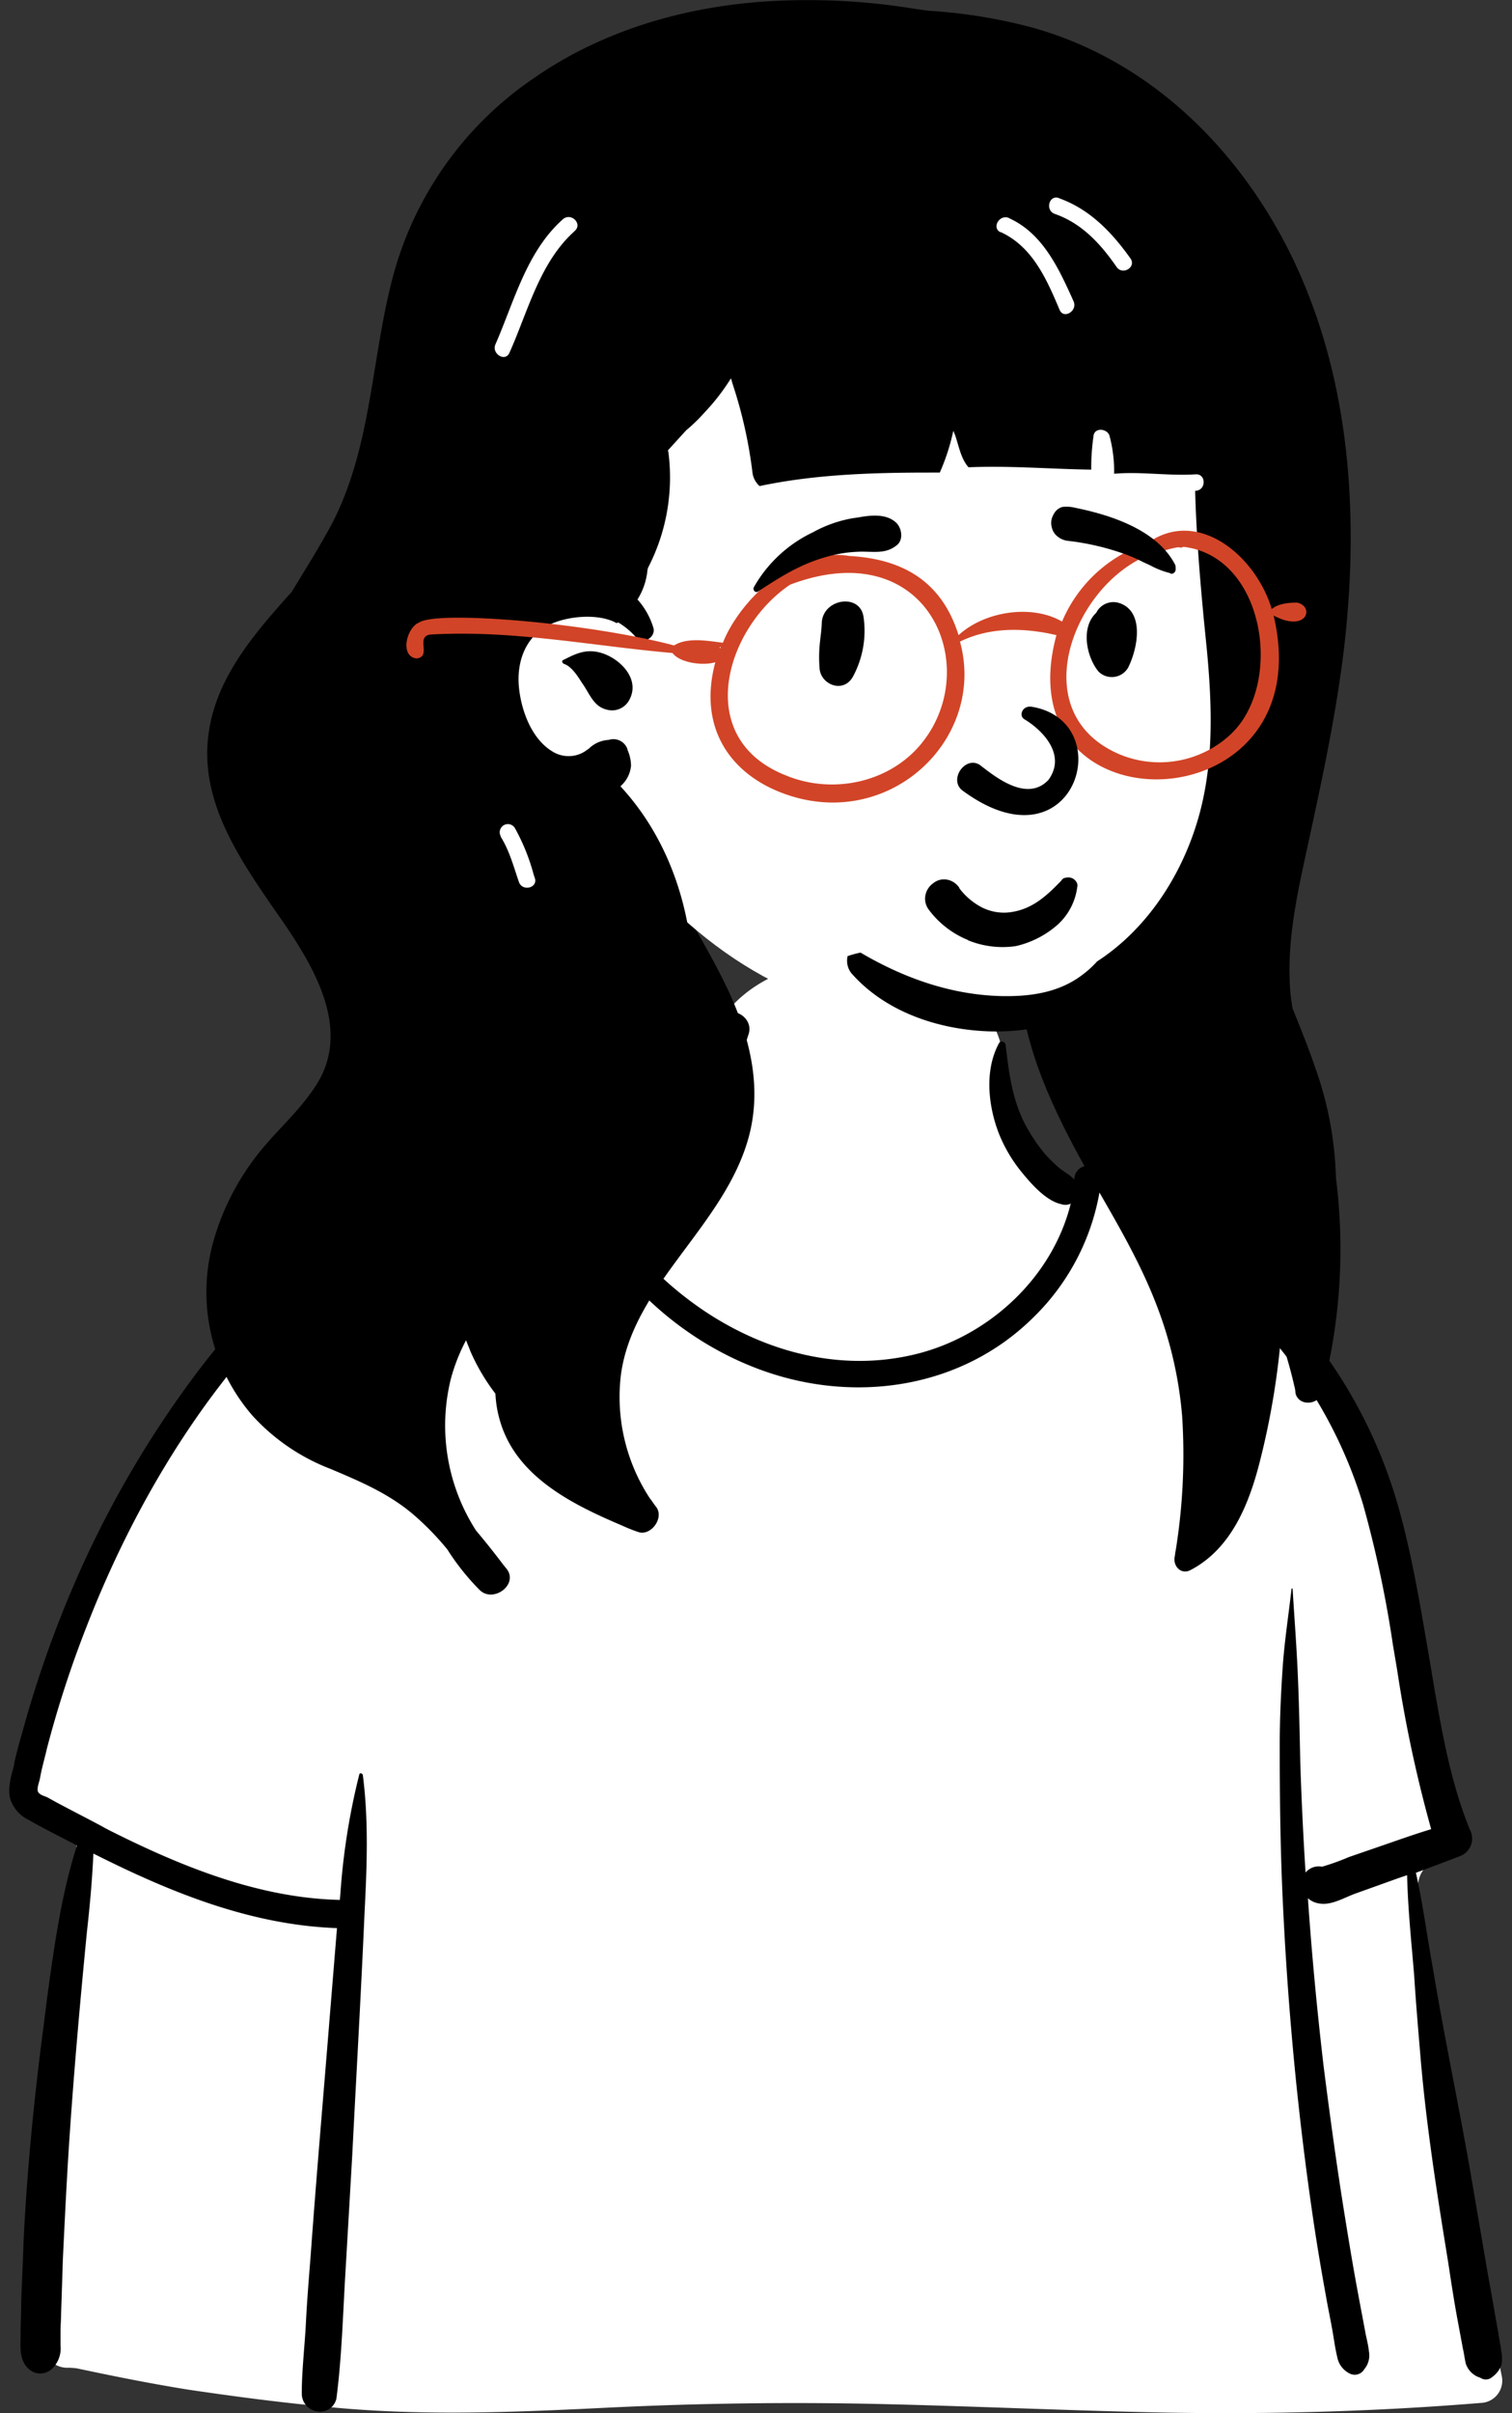 <svg id="Layer_1" data-name="Layer 1" xmlns="http://www.w3.org/2000/svg" viewBox="0 0 257.58 410.71"><rect x="0" y="0" width="257.58" height="410.71" fill="#333333" stroke="none"/><defs><style>.cls-1{fill:#fff;}.cls-1,.cls-2,.cls-3{fill-rule:evenodd;}.cls-3{fill:#d24427;}</style></defs><g id="body_mono_Tee-1" data-name="body/mono/Tee-1"><path id="_-Background" data-name="🎨-Background" class="cls-1" d="M246.91,359.15q-1.95-11.44-3.6-22.9c-.5-3.61-1-7.32-1.5-10.93-.3-2.58-.8-5.47.9-7.33,2.4-2.68,4.5-4.95,4.8-8.76.3-3.61-.9-7.53-1.6-11-1.5-7.33-3.5-14.55-5.6-21.66s-4.5-14.44-6.9-21.67a196.19,196.19,0,0,0-7.3-19.9c-5.5-12.28-14.9-21.25-26.5-27.34-2.9-1.55-8.8-6.91-11.8-8-2.8-1.14-2.8,2.16-5.5.92a10.51,10.51,0,0,1-5.4-4.43c-1.3-2.37-4.6-5.67-5.2-8.36-1.1-5.77.1-10.72-3.9-15.16a29.13,29.13,0,0,0-13.3-7.94c-10.9-3.1-25.5-.93-32.1,9.49-3.1,5-4.2,11-8.5,15.16-3.7,3.61-2.9,6-7.7,7.84-.3.1-7.6-1.55-7.9-1.44-5.3-1.14-10.3,2.06-15.1,4a105.87,105.87,0,0,0-20.5,10.83,129.73,129.73,0,0,0-33.2,33A165.29,165.29,0,0,0,8,286.22c-1.2,3.72-2.4,7.43-3.3,11.25-.5,2.06-1.1,4.33-.5,6.49a8.07,8.07,0,0,0,3.2,4.13c1.9,1.45,5.8,2.37,5.7,5.26-.1,2.17-.8,4.54-1.1,6.71-.4,2.58-.8,5.15-1.1,7.84-1.6,11.86-2.8,23.72-3.3,35.69-.5,11.76-1,23.72-.2,35.48a6.15,6.15,0,0,0,.6,2.06c-.3.11-.4.83.1.83.3.1.6.1.9.21a4.17,4.17,0,0,0,2.3.82,10.87,10.87,0,0,1,1.8.1c6.3,1.34,12.5,2.58,18.9,3.61,7.7,1.14,15.5,2.17,23.2,2.89,16,1.65,31.8,1,47.8.21s31.9-1,47.9-.62,32,1.13,47.9,1.44c17.9.31,35.7-.2,53.5-1.65a3.79,3.79,0,0,0,3.5-4.74C252.81,389.06,249.51,374.21,246.91,359.15Z"/><path id="_-Ink" data-name="🖍-Ink" class="cls-2" d="M93.31,195.14a28.11,28.11,0,0,1,5,.41c.1,0,.2.21,0,.31-2.9.62-5.9,1.55-8.8,2.37l-1.2.42c-3.3,1-6.4,2.06-9.6,3.4a85.54,85.54,0,0,0-17.8,10.32c-21.2,15.78-36.6,39.81-46.2,64.57A183.24,183.24,0,0,0,8,297.57c-.4,1.75-.9,3.4-1.2,5.16-.1.51-.6,1.75-.3,2.27s1.2.72,1.6.92l1.5.83c2.9,1.55,7.7,4,8.2,4.33l.8.42c12.3,6.18,25.5,11.55,39.3,11.86l.1-1.24h0A115.18,115.18,0,0,1,61.21,302c.1-.31.5-.21.6.1,1,7.73.7,15.57.3,23.31-.6,13.82-1.4,27.54-2.1,41.36-.4,6.92-.8,13.83-1.2,20.63s-.6,13.93-1.5,20.84a2.85,2.85,0,0,1-3.3,2.17,3.06,3.06,0,0,1-2.6-3c0-4,.5-8.05.7-12s.5-7.53.8-11.35c1-13.82,2.2-27.54,3.3-41.26.4-4.85.8-9.8,1.2-14.64-14.7-.52-28.4-6.09-41.5-12.69-.2,4.43-.6,8.87-1.1,13.3-1.2,12.28-2.3,24.66-3.1,37-.4,6.29-.7,12.48-1,18.77-.1,3.09-.2,6.19-.3,9.18,0,1-.1,2.06-.1,3.09v2.38a4.79,4.79,0,0,1-1.4,3.92,2.9,2.9,0,0,1-4.1,0c-1.6-1.55-1.3-3.72-1.3-5.78,0-1.75.1-3.51.1-5.26.1-3.51.3-7,.4-10.52.6-12.28,1.8-24.45,3.4-36.62l.6-4.75c1.2-8.76,2.4-17.63,5.1-26.09l-3-1.55c-1.8-.93-3.6-1.86-5.4-2.89a5.89,5.89,0,0,1-3-3.61c-.4-1.86.2-3.82.7-5.67v-.21c.4-1.86.9-3.61,1.4-5.36A189.82,189.82,0,0,1,11,273.54a176,176,0,0,1,22-39.2c8.1-10.83,17.6-20.53,28.8-27.85a74.74,74.74,0,0,1,17.5-8.56,45.74,45.74,0,0,1,9-2.17A29.91,29.91,0,0,1,93.31,195.14Zm29.3-22.07c2-2.17,5.9.1,4.9,3-2.2,6.81-5.7,13-11.3,17.43-5.2,4.23-11.4,6.91-18,6.29h-.1l.6.83c4.5,6.29,9.2,12.48,15,17.64,11.7,10.41,27.5,16.09,42.9,12.06,12.1-3.19,22.7-13,25.8-25.47a2.1,2.1,0,0,1-1.6.1c-2.5-.52-5-3.3-6.6-5.26a25,25,0,0,1-4.1-6.91c-1.8-4.75-2.4-10.73.1-15.27.3-.51,1-.21,1.1.31l.1.83c.5,4.23,1.1,8.35,3,12.27a30.46,30.46,0,0,0,3.5,5.36,25.67,25.67,0,0,0,2.4,2.38c.8.72,1.9,1.24,2.6,2l.1.1h0a2.37,2.37,0,0,1,2.5-2.37,6.55,6.55,0,0,1,2.9.82h0a108.75,108.75,0,0,1,21.1,14c13.6,11.25,23.8,25.89,28.7,43.22,2.4,8.46,3.8,17.23,5.3,25.89l.9,5.37c1.4,8,2.9,16.19,6,23.72a3.2,3.2,0,0,1-1.8,4.54c-2.4.93-4.9,1.86-7.4,2.79,1.2,5.36,1.9,10.83,2.9,16.29,1.9,11.45,4.3,22.8,6.3,34.15,1,5.88,2,11.65,3,17.53.5,2.79,1,5.57,1.5,8.46.3,1.55.5,3,.8,4.54v.21a6.85,6.85,0,0,1,.1,2.47,4.24,4.24,0,0,1-1.6,2.17,1.61,1.61,0,0,1-1.9.2l-.2-.1a3.71,3.71,0,0,1-2.4-2.37c-.2-.83-.3-1.76-.5-2.58-.3-1.65-.6-3.2-.9-4.85-.6-3.2-1.1-6.5-1.6-9.8l-.5-3.09c-1.7-10.52-3.3-21.05-4.2-31.67-.4-4.74-.8-9.39-1.1-14.13l-.3-3.51c-.4-4.43-.8-9.08-.9-13.51l-1.5.51h0l-7.2,2.58h0c-1.8.62-4,2-6,1.76a3.71,3.71,0,0,1-2.2-.93q1,14.38,2.7,28.78c1.1,8.66,2.3,17.43,3.7,26,.7,4.33,1.4,8.56,2.2,12.79.4,2.17.8,4.23,1.2,6.4.2,1,.5,2.16.6,3.2a3.64,3.64,0,0,1-.8,3,1.88,1.88,0,0,1-2.5.72,3.93,3.93,0,0,1-2.1-2.79c-.3-1.23-.5-2.58-.7-3.81-.4-2.38-.9-4.64-1.3-7-.9-4.95-1.7-9.8-2.4-14.75-2.5-17.43-4.1-35-4.9-52.5-.4-8.67-.5-17.33-.5-26,0-4.43.2-8.87.5-13.3s1-8.87,1.5-13.31c0-.21.2-.21.2,0,.3,4.95.7,10,.9,15,.2,4.74.3,9.59.4,14.34q.3,9.43.9,18.87a2.89,2.89,0,0,1,2.8-1,40.31,40.31,0,0,0,4.6-1.65l5.4-1.86h0c2.9-1,5.7-2,8.6-2.88a225.58,225.58,0,0,1-5.8-27.13l-.7-4.13a193.13,193.13,0,0,0-5.1-24,78.29,78.29,0,0,0-11.3-22.9,123.21,123.21,0,0,0-17.1-18.57c-5.3-4.85-10.9-9.18-16.3-13.93a1.83,1.83,0,0,1,0,1,39.23,39.23,0,0,1-11.6,22.69c-12.3,12.07-30.4,14.54-46.1,8.87-15.2-5.47-28.6-18.36-33.3-34.45a.23.23,0,0,1,.4-.21c.3.41.5.72.8,1.14a.81.81,0,0,1,.2-.42,40.89,40.89,0,0,0,15.1-9.8,36.17,36.17,0,0,0,5.2-7.22,19.14,19.14,0,0,0,1.7-3.92l.1-.31C120.91,176.16,121.41,174.41,122.61,173.07Z"/></g><g id="head_mono_Long-Bangs" data-name="head mono Long-Bangs"><path id="_-Background-2" data-name=" -Background-2" class="cls-1" d="M207.7,56.13c-3.7-13.4-17.9-19.2-30.6-20.1-34.5-3.6-69.6,15.6-84.9,46.8-12.2,23.7-12.6,48.6,13.7,62.1q2.1,1.2,4.5,2.4a34.3,34.3,0,0,0,4.2,3.4c14.3,9.4,31.9,13.5,49,12.6,25.2-.5,34.2-17.6,39.7-39.5,5.7-21.7,8.9-45.4,4.4-67.7Z"/><path id="_-Ink-2" data-name=" -Ink-2" class="cls-2" d="M224.2,182.13c-1.2-3.6-2.6-7-4-10.5a30.39,30.39,0,0,1-.5-5.3c-.2-6.3,1-12.7,2.3-18.8,2.7-12.5,5.5-24.8,7-37.5,2.6-22.7,1-46.4-9.3-67.1-9-18-24.1-32.7-43.7-38.2a89.35,89.35,0,0,0-17.8-2.9l-2.2-.3A112.79,112.79,0,0,0,130.7.23c-14,.9-27.9,4.9-39.5,12.9a59.28,59.28,0,0,0-24,33c-4,14.3-3.7,29.7-10.7,43.1-2.1,3.9-4.5,7.7-6.8,11.5-6.1,6.8-12.7,14.3-14.1,23.7-1.8,11.5,4.9,21.3,11.1,30.3,5.7,8.1,13.4,19.4,7.5,29.4-2.8,4.7-7.2,8.3-10.5,12.6a42.71,42.71,0,0,0-7.5,15.1,32.07,32.07,0,0,0,6.8,29.1A34.84,34.84,0,0,0,56.3,250c5.2,2.2,10.2,4.3,14.5,8.1a47.61,47.61,0,0,1,5.4,5.6,40.65,40.65,0,0,0,5.5,6.9c2.3,2.3,6.7-.9,4.6-3.6-.2-.2-.3-.4-.5-.6-1.5-2-3.1-4-4.7-5.9a33,33,0,0,1-4.3-25.8,31.25,31.25,0,0,1,2.6-6.6c.2.6.5,1.2.7,1.8a34.58,34.58,0,0,0,4.3,7.3,19.28,19.28,0,0,0,.8,4.7c2.8,9.5,12.4,14.2,20.9,17.8a25.54,25.54,0,0,0,2.5,1c2.2.9,4.6-2.3,3.2-4.2-.4-.5-.7-1-1.1-1.5a31.43,31.43,0,0,1-4.91-21.12c1.1-7.9,5.8-14.4,10.4-20.6s9.4-12.4,11.4-19.9c2.2-8.3.2-16.5-3.2-24.1-3.2-7-7.4-13.4-10.9-20.1,1.2,1.2,2.5,2.4,3.7,3.5a22.92,22.92,0,0,0,4.6,3.6,1.26,1.26,0,0,0,1.5-2,39.85,39.85,0,0,0-4.5-3.7c-1.4-1.2-2.8-2.4-4.1-3.7-1.6-1.6-3.2-3.2-4.7-4.9a79.61,79.61,0,0,1-3-9.4,50.25,50.25,0,0,1-2-13.4c.1-4.6,2.5-7.8,5.6-10.9,1.3-1.3,2.7-2.6,4.1-3.9,2.9-2.1,5.6-4.5,8.3-6.9,4.7-4.2,9.3-8.7,13.6-13.2,1.2-1.2,2.3-2.5,3.5-3.7,4-4.1,7.8-8.4,11.4-12.8a53.59,53.59,0,0,0,10.2-5l-4.2,4.2a84.46,84.46,0,0,1-10,8.9.38.38,0,0,0,.3.7h0a40.16,40.16,0,0,0,13-4.9,61.35,61.35,0,0,0,11.1-9.3,40.13,40.13,0,0,0,5.4-3.1c.1-.1.2-.1.3-.2-1.7,5.3-4.1,11.2-9.3,13.1-.2.1-.2.3,0,.3a16,16,0,0,0,10.7-5.1,63.73,63.73,0,0,0,6.4-5.2,73.45,73.45,0,0,0,5.6-5.7c-2.5,4.9-5.3,9.7-8,14.4-.1.3.2.6.4.4a45.45,45.45,0,0,0,13.7-14.9l1.5-2.7-1.2,4.2c-.8,2.5-1.6,5-2.3,7.6a28.29,28.29,0,0,1-1.5,4,10,10,0,0,0-1,2.9.09.09,0,0,0,.1.1h0c2.3-.6,4.4-3.2,6.1-4.8a35.64,35.64,0,0,0,2.6-2.9c.1,6,.2,12.1.1,18.1-.2,11.1-1,22.3-1.9,33.3-.8,9.8-1.4,20.1-6.9,28.6-4.2,6.6-11.1,11.2-18.6,13.4a15,15,0,0,1-2,.5c-10.8,2.6-21.6-.3-31.1-5.5a2.56,2.56,0,0,0-2.6,4.4,47.44,47.44,0,0,0,35.2,5.8c-.4,13.8,6.5,27,13.2,38.7,3.8,6.6,7.6,13.1,10.3,20.2a67.86,67.86,0,0,1,4.3,18.8,102.37,102.37,0,0,1-1.1,22.8c-.1.4-.1.8-.2,1.2-.2,1.6,1.2,3,2.8,2.1,7-3.7,10-11.5,11.8-18.7a131.75,131.75,0,0,0,3.5-20.6,71.61,71.61,0,0,1,2.3,8,4.86,4.86,0,0,1,.2,1.2c.5,2.3,3.9,2.1,4.5,0l.3-1.2a96.15,96.15,0,0,0,2.1-35.4,60.47,60.47,0,0,0-3.4-18.4"/></g><g id="head_mono_Medium-Bangs-3" data-name="head mono Medium-Bangs-3"><path id="_-Background-3" data-name=" -Background-3" class="cls-1" d="M153.9,13.83c19.9,0,44.8,22.7,52.1,32.3,6.1,8.1,5.3,49.9,5.3,74.7,0,5.2-2.3,15-3.2,20-3.1,18.2-16.7,33.4-43.6,33.4-21.9,0-38.7-6.9-55-24.7-3.7-4-21.9,10.4-25.6,5.2-9.7,0-17.8-90.6,1.2-117.8S134,13.83,153.9,13.83Z"/><path id="_-Ink-3" data-name=" -Ink-3" class="cls-2" d="M94.1,20.23c11.5-10.5,26.8-15.5,42.2-15.1a78.12,78.12,0,0,1,23.5,4.3,63.52,63.52,0,0,1,10.9,5,21.92,21.92,0,0,1,3.5,2.4l.3.2h0a23.61,23.61,0,0,1,8.1,5.3,35.63,35.63,0,0,1,14.5,1.6A34.56,34.56,0,0,1,214,35.33c5,6.3,6.6,14,6,22l-.1,1.3c-.6,7-1.6,16-7.4,20.6a4,4,0,0,1-1.4.8,81.69,81.69,0,0,1,8.6,20.5c6.9,27.2,1.6,55.6-6.8,81.8-.7,2.2-4,3.6-5.6,1.5-3-3.8-7.3-6.7-12.1-7.2-3-.3-6,.3-8.8-1.1a8,8,0,0,1-3-2.5,38.56,38.56,0,0,1-15,2.5c-8.4-.3-17.3-3.2-23.1-9.6a3.39,3.39,0,0,1-.9-3.2,16.63,16.63,0,0,1,2.2-.6c7.3,4.3,15.4,7.2,24,7.4,5,.1,9.9-.6,13.9-3.7a16.66,16.66,0,0,0,2.4-2.2c8.5-5.5,14.5-14.7,17.3-24.6,2.6-9.2,2.3-18.9,1.4-28.4l-.5-5c-.7-7.3-1.3-14.7-1.5-22.1h.1c1.8-.1,1.8-2.9,0-2.8-4.7.3-9.3-.5-13.9-.1a23.4,23.4,0,0,0-.8-6.5c-.4-1.2-2.5-1.4-2.7,0a37.53,37.53,0,0,0-.4,5.8c-7-.1-13.9-.7-20.9-.4-1.3-1.4-1.7-3.8-2.3-5.5-.1-.2-.2-.5-.3-.7a36.12,36.12,0,0,1-2.3,7.1h-1.7c-9.7,0-19.6.3-29,2.3a3.71,3.71,0,0,1-1.2-2.2,77.54,77.54,0,0,0-3.4-15.2l-.2-.7c0-.1,0-.1-.1-.2a36.6,36.6,0,0,1-4.5,5.8,28.33,28.33,0,0,1-3.1,3l-3.1,3.4c0,.2.1.4.1.6a33.44,33.44,0,0,1-3.5,19.4l-.1.4a11.42,11.42,0,0,1-1.7,5,12.69,12.69,0,0,1,2.7,4.8c.5,1.6-1.8,3-2.9,1.7a12.47,12.47,0,0,0-3.1-2.6.37.37,0,0,1-.3.1c-3.1-1.7-8.5-1.2-11.6.4-3.9,2-5.4,6.2-5,10.5.4,4.1,2.2,8.8,5.6,10.9a5.2,5.2,0,0,0,4.5.6,5,5,0,0,0,1.5-.8l.3-.2a5.24,5.24,0,0,1,3.4-1.5,2.54,2.54,0,0,1,3.2,1.6v.1a6.81,6.81,0,0,1,.6,2.7,5.24,5.24,0,0,1-1.4,3.1l-.4.4c13.7,14.8,15.4,37.9,8.4,56.4a22.9,22.9,0,0,1-1,2.4c-1.2,2.7-5.7,1.9-6.3-.8l-.6-2.4c-.4-1.5-.8-2.9-1.3-4.4l-.2-.5-1.2-3.6v-.1c0-.1,0-.1-.1-.2l-.7,1.6h0l-2.2,4.7c-1,2.2-4.2,1-4.3-1.1v-1.3a39.85,39.85,0,0,0-1.4-8.4l-.3.4c-4.2,5.2-9.2,10.1-15.9,11.3-1.7.3-3.6-1.5-2.5-3.2.5-.7.9-1.4,1.4-2.2-.4-.2-.7-.4-1.1-.6a21.23,21.23,0,0,1-6.5-5.8c-3.8-5-5.1-11.2-5.4-17.3a58.58,58.58,0,0,1,2-19.5,51.88,51.88,0,0,1,3-7.8,1.42,1.42,0,0,1-.2-.7,108,108,0,0,1-3.2-11,104,104,0,0,1-2.8-22.9,108.82,108.82,0,0,1,7.2-40.7C75.7,42.63,83.5,29.83,94.1,20.23ZM87.7,140.91a1.39,1.39,0,0,0-2.4,1.4v.1c1.5,2.4,2.2,5.1,3.1,7.7.6,1.7,3.3,1,2.7-.7l-.2-.6A34.54,34.54,0,0,0,87.7,140.91Zm8.3-28.6.6-.3c2-1,3.7-1.6,6.1-.8,3.2,1.1,6.5,4.6,4.4,8.1a3.3,3.3,0,0,1-3.6,1.5c-2.4-.5-3-2.7-4.3-4.5L99,116c-.7-1.1-1.7-2.6-2.9-3-.31-.1-.5-.58-.1-.68Zm1.7-72.8.2-.2c1.4-1.2-.6-3.2-2-2-6.2,5.5-8.3,14-11.5,21.3-.7,1.6,1.7,3.1,2.4,1.4C89.9,53.11,91.9,44.81,97.7,39.51Zm74.2-2.4c-1.6-.7-3,1.6-1.5,2.4h.1c5.4,2.5,7.8,8,10,13.2.7,1.7,3.1.2,2.4-1.4l-.4-.9c-2.4-5.28-5.1-10.78-10.6-13.28Zm8.5-3.4c-1.7-.6-2.4,2.1-.7,2.7,4.6,1.6,7.8,5.1,10.5,9,1,1.5,3.4.1,2.4-1.4-3.2-4.48-6.9-8.38-12.2-10.28Z"/></g><g id="accessories_Glasses-2" data-name="accessories/Glasses-2"><path id="_-Ink-2-2" data-name="🖍-Ink" class="cls-3" d="M209.92,124.73a17.78,17.78,0,0,1-19.11,3.69c-16.25-6.83-8.31-28.06,4.25-33.69,1.56-.37,3.69-1.29,5.53-1.57.19-.09.56.19,1-.09,13.84,1.57,17.07,23.08,8.31,31.66M157.4,126c-5.36,7.11-15.33,9.33-23.45,6-16.06-6.27-10.34-25.1.65-32.49,23.17-8.77,32.76,13.39,22.8,26.49m-34.8-15.78h0c0-.09.09-.09.18-.09a.31.31,0,0,1-.09.18.09.09,0,0,1-.09-.09m98.3-7.66c-1.29,0-3.23.18-4.25,1.11-2.67-9-12.55-17.36-21.13-11.26a23.8,23.8,0,0,0-14.59,13.38c-5.17-3-13.2-1.75-17.63,2.31-3-9.6-10.06-13-18.64-13.48-9.32-1.57-18.65,7.57-21.51,14.77-2.4-.28-6-1-8.31.46-14.76-3.88-40.52-6-43.47-3.88-2.12.83-3.32,5.82-.37,6.1,2.59-.37-.28-3.7,2.31-4.07,13.94-.83,27.5,1.94,41.26,3.14,1.2,1.66,5.17,2.22,7.29,1.57-3.32,12.37,3.88,20.68,14.68,23.26,16.79,3.88,31.29-11.17,27-26.77,5.07-2.49,10.89-2.4,16.43-1.1-9.23,34,45.5,32.49,37-3.33,5.72,3,7-1.57,4-2.21"/></g><g id="face_Smile" data-name="face/Smile"><path id="_-Ink-3-2" data-name="🖍-Ink" class="cls-2" d="M164.93,160a15.71,15.71,0,0,1-6.68-5.14,3.1,3.1,0,0,1-.62-2.37,3.27,3.27,0,0,1,1.34-2.16,2.92,2.92,0,0,1,2.36-.62,3.2,3.2,0,0,1,2.06,1.34l.1.21a11.4,11.4,0,0,0,3.81,3.19,8.33,8.33,0,0,0,4.73.82c3.19-.41,5.45-2.06,7.82-4.42l.92-.93c.21-.31.41-.51.72-.51a1.65,1.65,0,0,1,1,0,1.53,1.53,0,0,1,.82.61,1.06,1.06,0,0,1,.21.93,10.43,10.43,0,0,1-3.29,6.38,16.19,16.19,0,0,1-7.2,3.7,15.66,15.66,0,0,1-8.13-1Zm9.47-37.65c3,1.75,7.4,6,4.21,10.39-3.7,3.91-9.15-.61-11.72-2.57-2.47-1.54-5.25,2.47-3,4.32,19.14,14.2,26.95-11.62,11.94-14.19C174.19,120,173.57,121.72,174.4,122.33ZM140,105.88c.31-4,6.48-4.94,7.1-.93A16.35,16.35,0,0,1,145.39,115c-1.54,3.09-5.45,1.65-5.76-1.13C139.32,110.09,139.94,108.34,140,105.88Zm46.9-1.86a3.28,3.28,0,0,1,3.6-1.44c4.63,1.34,3.3,7.92,1.65,11.11a3.21,3.21,0,0,1-5,.62c-2.06-2.47-3.09-7.51-.41-10A1.7,1.7,0,0,1,186.94,104ZM145.39,88.18l.72-.1c2.26-.41,5-.72,6.68,1,.83.93,1.14,2.78,0,3.7-2,1.65-4.21,1-6.68,1.13a22.41,22.41,0,0,0-5.76,1c-4.22,1.24-7.61,3.4-11.21,5.76-.52.31-.93-.31-.72-.72a22.77,22.77,0,0,1,10.08-9.36A21.58,21.58,0,0,1,145.39,88.18Zm37.34-1.85.51.11c6.07,1.23,14,3.8,17,9.77.11.82,0,1-.1,1.13h0a.72.72,0,0,1-.51.31.36.36,0,0,1-.31-.11,14.43,14.43,0,0,1-3.4-1.33l-1.13-.52a26.44,26.44,0,0,0-3.91-1.64,43.13,43.13,0,0,0-8.95-2,3.32,3.32,0,0,1-1.74-.72,2.69,2.69,0,0,1-1-1.54,2.84,2.84,0,0,1,.31-2.26,2.41,2.41,0,0,1,1.44-1.24A5.73,5.73,0,0,1,182.73,86.33Z"/></g></svg>